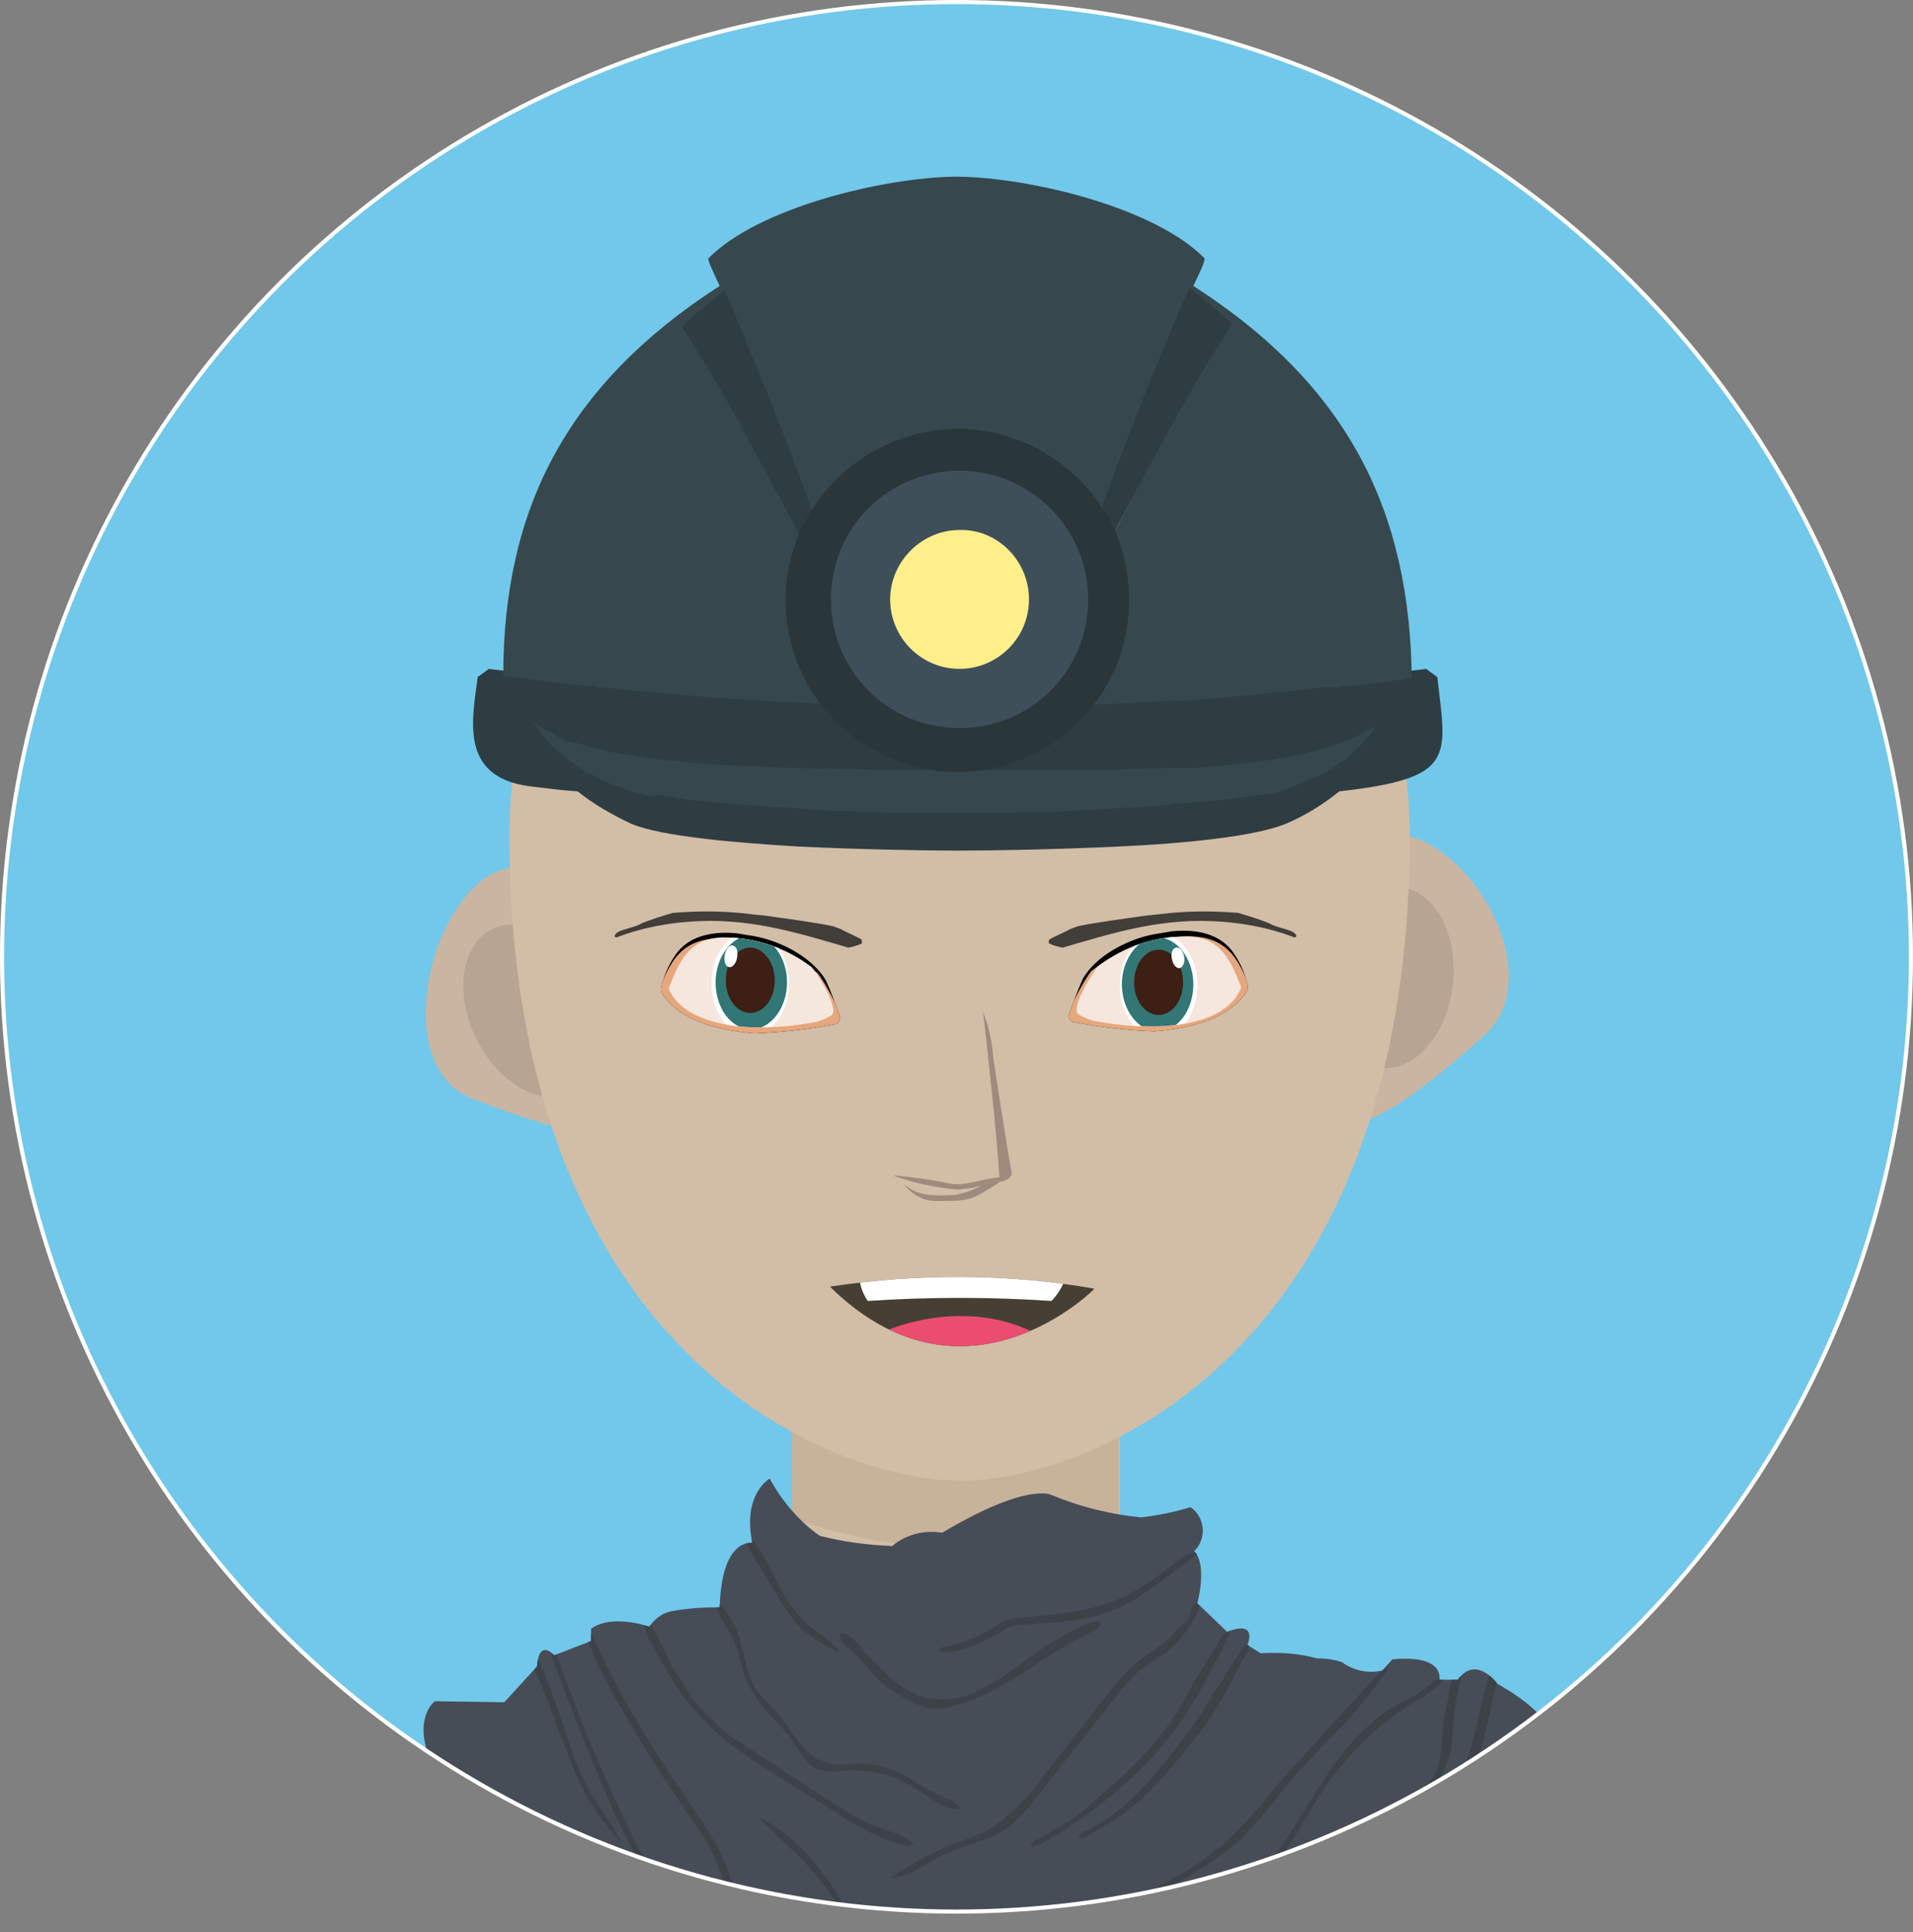 <?xml version="1.0" encoding="utf-8"?>
<!-- Generator: Adobe Illustrator 26.0.3, SVG Export Plug-In . SVG Version: 6.00 Build 0)  -->
<svg version="1.1" id="Calque_1" xmlns="http://www.w3.org/2000/svg" xmlns:xlink="http://www.w3.org/1999/xlink" x="0px" y="0px"
	 viewBox="0 0 187.4 189.2" style="enable-background:new 0 0 187.4 189.2;" xml:space="preserve">
<rect x="0" y="0" width="187.4" height="189.2" fill="#808080" stroke="none"/>
<style type="text/css">
	.st0{fill:#71C8EA;}
	.st1{clip-path:url(#SVGID_00000178906766296130147610000015818765065254382015_);}
	.st2{fill:#C9B5A1;}
	.st3{fill:#B7A492;}
	.st4{fill:#D2BDA7;}
	.st5{fill:#C7B29A;}
	.st6{fill:#EA9217;}
	.st7{fill:#2E3D42;}
	.st8{fill:#36484D;}
	.st9{fill:#29373A;}
	.st10{fill:#3F4F59;}
	.st11{fill:#FFEF8B;}
	.st12{fill:#9E8B7E;}
	.st13{fill:#010101;}
	.st14{clip-path:url(#SVGID_00000020370952709278763380000009233672738008434839_);}
	.st15{fill:#E6A77C;}
	.st16{fill:#F5E7DD;}
	.st17{clip-path:url(#SVGID_00000088846679022181550090000000970376302772294560_);}
	.st18{fill:#FFFFFF;}
	.st19{fill:#327676;}
	.st20{fill:#3D1F14;}
	.st21{fill:#423E39;}
	.st22{clip-path:url(#SVGID_00000011722693660661287690000012717335065257904826_);}
	.st23{clip-path:url(#SVGID_00000094583759731292069970000000917002070611662736_);}
	.st24{fill:#464034;}
	.st25{clip-path:url(#SVGID_00000071547438202608712800000004477099082591980689_);}
	.st26{fill:#EA4D70;}
	.st27{fill:#474D57;}
	.st28{clip-path:url(#SVGID_00000080886143909604427640000014003870059804461185_);}
	.st29{fill:#3D4249;}
	.st30{fill:none;stroke:#FFFFFF;stroke-width:0.4;stroke-miterlimit:10;}
</style>
<g>
	<circle class="st0" cx="93.7" cy="93.7" r="93.5"/>
	<g>
		<defs>
			<circle id="SVGID_1_" cx="93.7" cy="93.7" r="93.5"/>
		</defs>
		<clipPath id="SVGID_00000054967111295530719350000002923144891000774545_">
			<use xlink:href="#SVGID_1_"  style="overflow:visible;"/>
		</clipPath>
		<g style="clip-path:url(#SVGID_00000054967111295530719350000002923144891000774545_);">
			<g>
				<g>
					<path class="st2" d="M127.6,92.2c-2.7,7.5-6,13.9-1.2,17s9.5,0.7,19-7.8c4.9-4.5,1.5-12.8-2.7-16.7
						C135.1,77.5,130.3,84.8,127.6,92.2z"/>
					<ellipse transform="matrix(0.109 -0.994 0.994 0.109 26.29 220.682)" class="st3" cx="136.2" cy="95.7" rx="8.9" ry="6.1"/>
				</g>
				<g>
					<path class="st2" d="M43.9,90.4c-2.9,5.4-3.7,14.8,2.4,17.2c11.8,4.6,17.1,5,20.8,0.2s-1.4-9.8-6.3-15.9
						C56,85.8,49.2,80.6,43.9,90.4z"/>
					<ellipse transform="matrix(0.9 -0.436 0.436 0.9 -37.94 32.605)" class="st3" cx="52.1" cy="99" rx="6.1" ry="8.9"/>
				</g>
			</g>
			<g>
				<rect x="77.6" y="133.9" class="st4" width="32.1" height="50.1"/>
				<path class="st5" d="M77.6,148.7c5.2,1.8,10.6,2.8,16,2.9c5.5-0.2,10.9-1.1,16-2.9v-13.2H77.6V148.7z"/>
			</g>
			<path class="st4" d="M138.1,81.8c0,50.6-31.1,63.2-44,63.2c-12.9,0-44.2-12.6-44.2-63.2c0-25.5,19.7-46.2,44.1-46.2
				S138.1,56.2,138.1,81.8z"/>
			<path class="st6" d="M93.9,16.9L93.9,16.9L93.9,16.9L93.9,16.9C93.9,16.9,93.9,16.9,93.9,16.9z"/>
			<path class="st6" d="M93.9,16.9L93.9,16.9L93.9,16.9L93.9,16.9C93.9,16.9,93.9,16.9,93.9,16.9z"/>
			<g>
				<path class="st7" d="M140.8,66.3c-0.4-0.3-0.7-0.5-1.1-0.8c-0.5,0.1-1,0.1-1.5,0.2v0c-1.4,0.2-3.5,0.5-6,0.8c0,0,0,0,0,0
					c0,0,0,0-0.1,0h0c-0.1,0-0.2,0-0.3,0c-0.1,0-0.2,0-0.4,0c-0.1,0-0.3,0-0.5,0.1c-0.4,0-0.8,0.1-1.1,0.1c0,0-0.1,0-0.1,0
					c0,0-0.1,0-0.1,0c0,0,0,0-0.1,0c0,0-0.1,0-0.1,0c0,0,0.1,0,0.1,0c0.1,0,0.1,0,0.2,0c-4.4,0.5-9.5,1-13.4,1.3c-0.1,0-0.2,0-0.3,0
					c-0.1,0-0.2,0-0.3,0c-0.1,0-0.3,0-0.4,0c-0.1,0-0.2,0-0.4,0c-1.9,0.1-4.6,0.3-7.7,0.4c-3.1,4.2-8,6.8-13.2,6.9v0
					c0,0-0.1,0-0.1,0h-0.1c-0.1,0-0.1,0-0.2,0h0v0c-5.2-0.1-10-2.7-13.1-6.9c-0.6,0-1.3-0.1-1.9-0.1c-0.3,0-0.5,0-0.8,0
					c-6-0.3-12.1-0.8-17.9-1.4c0,0-0.1,0-0.1,0c0,0-0.1,0-0.1,0c0,0,0,0,0,0c0,0,0,0,0,0c-2.1-0.2-4.2-0.5-6.2-0.7
					c-0.5-0.1-1-0.1-1.5-0.2c-0.3,0-0.7-0.1-1-0.1c-0.3,0-0.5-0.1-0.8-0.1c-0.3,0-0.5-0.1-0.8-0.1v0c-0.5-0.1-1-0.1-1.5-0.2
					c-0.4,0.3-0.7,0.5-1.1,0.8c-0.5,4-1.9,9.8,5.1,10.7c1.6,0.2,3.2,0.4,4.7,0.5c1.6,1.3,3.4,2.3,5.3,3.2c3,1.2,9.7,1.8,16.3,2.2
					c6.3,0.3,12.6,0.4,15.5,0.4h0.4c2.9,0,9.1-0.1,15.5-0.4c6.6-0.3,13.3-1,16.3-2.2c1.9-0.8,3.7-1.9,5.3-3.2
					C142.7,76.2,141.7,74.2,140.8,66.3z M128.6,66.9c-0.2,0-0.3,0-0.5,0.1C128.2,66.9,128.4,66.9,128.6,66.9L128.6,66.9z
					 M130.6,74.9l-1.6,1c-0.2,0.1-0.4,0.2-0.6,0.3l-2.9,1.1c-0.4,0.1-0.8,0.2-1.2,0.3c-0.3,0.1-0.7,0.1-1.1,0.2c0,0-0.1,0-0.1,0
					c-0.2,0-0.4,0.1-0.7,0.1c-0.1,0-0.1,0-0.2,0c-0.8,0.1-1.7,0.2-2.6,0.3c-0.1,0-0.2,0-0.2,0c-0.3,0-0.5,0.1-0.8,0.1
					c-0.1,0-0.2,0-0.3,0c-0.7,0.1-1.3,0.1-2,0.2c-0.5,0-0.9,0.1-1.4,0.1c-0.2,0-0.5,0-0.7,0.1c-0.4,0-0.7,0-1.1,0.1
					c-1.1,0.1-2.2,0.1-3.3,0.2c-1,0-2,0.1-2.9,0.1c-0.1,0-0.2,0-0.2,0c-0.5,0-1.1,0-1.6,0.1c-0.9,0-1.7,0.1-2.5,0.1
					c-0.3,0-0.6,0-1,0c-0.8,0-1.5,0-2.2,0c-0.3,0-0.6,0-0.9,0h-0.1c-0.3,0-0.6,0-0.9,0c-1.3,0-2.5,0-3.4,0h-0.4c-0.9,0-2.1,0-3.4,0
					c-0.3,0-0.6,0-0.9,0h0c-0.3,0-0.6,0-1,0c-0.7,0-1.4,0-2.2,0c-0.3,0-0.7,0-1.1,0c-0.8,0-1.6,0-2.4-0.1c-0.6,0-1.1,0-1.7-0.1h0
					c-0.5,0-1,0-1.5-0.1c-0.4,0-0.8,0-1.1-0.1c-0.8,0-1.5-0.1-2.3-0.1c-0.4,0-0.7,0-1.1-0.1c-2-0.1-3.9-0.3-5.7-0.4c0,0-0.1,0-0.1,0
					c-0.3,0-0.7-0.1-1-0.1c-0.3,0-0.5-0.1-0.8-0.1c-0.1,0-0.2,0-0.4,0c-0.2,0-0.5-0.1-0.7-0.1c-0.2,0-0.4-0.1-0.6-0.1
					c-0.1,0-0.2,0-0.4-0.1c-0.3,0-0.6-0.1-0.8-0.1c-0.4-0.1-0.8-0.1-1.1-0.2c-0.5-0.1-0.9-0.2-1.2-0.3h0c-0.2-0.1-0.4-0.1-0.5-0.2
					c-0.2-0.1-0.4-0.1-0.5-0.2c-0.4-0.1-0.7-0.3-1.1-0.4c-0.4-0.1-0.7-0.3-1.1-0.5c0,0,0,0-0.1,0c-0.4-0.2-0.7-0.4-1.1-0.6
					c-0.5-0.3-1-0.6-1.5-1c-0.3-0.2-0.5-0.4-0.7-0.6c-0.5-0.4-0.9-0.8-1.3-1.3c-0.2-0.2-0.4-0.5-0.5-0.7c0.3,0.2,0.7,0.4,1,0.6
					c0.1,0.1,0.3,0.1,0.4,0.2c0.1,0,0.2,0.1,0.2,0.1c0.3,0.1,0.6,0.3,0.9,0.4c0.1,0,0.2,0.1,0.3,0.1h0c0.1,0,0.2,0.1,0.4,0.1
					c0.1,0,0.2,0.1,0.4,0.1c0.1,0,0.3,0.1,0.4,0.1h0c0.1,0,0.3,0.1,0.4,0.1h0c0.6,0.1,1.2,0.3,1.8,0.4c0.1,0,0.2,0,0.3,0.1
					c0.1,0,0.2,0,0.4,0.1s0.2,0,0.4,0.1c0.3,0,0.5,0.1,0.8,0.1c0.1,0,0.3,0,0.4,0.1c0.1,0,0.3,0,0.4,0.1c0.3,0,0.6,0.1,0.9,0.1
					c0.2,0,0.5,0.1,0.7,0.1c0.4,0,0.8,0.1,1.2,0.1c0,0,0,0,0,0c0.4,0,0.7,0.1,1.1,0.1c0.1,0,0.3,0,0.4,0c0.3,0,0.5,0,0.8,0.1
					c0,0,0,0,0,0c0.3,0,0.6,0,0.8,0.1c2,0.1,4.4,0.3,7,0.4c4.8,0.2,10.7,0.3,18,0.3h0.4c2.5,0,4.9,0,7.2,0c0.6,0,1.2,0,1.8,0
					c0,0,0.1,0,0.1,0c0.8,0,1.5,0,2.2,0c0.6,0,1.2,0,1.8,0c0.1,0,0.2,0,0.3,0c0.9,0,1.8,0,2.7-0.1c0.4,0,0.7,0,1,0c1,0,2-0.1,3-0.1
					c0.3,0,0.5,0,0.8,0c0.2,0,0.5,0,0.7,0c0.2,0,0.5,0,0.7,0c6.9-0.4,12.4-1.2,16-2.8c0.1-0.1,0.3-0.1,0.4-0.2
					c0.1-0.1,0.2-0.1,0.3-0.2c0.1-0.1,0.2-0.1,0.4-0.2c0.1-0.1,0.2-0.1,0.3-0.2c0.1-0.1,0.2-0.1,0.3-0.2C133,73,131.9,74,130.6,74.9
					L130.6,74.9z"/>
				<g>
					<path class="st8" d="M135,70.8c-0.9,1.4-2.1,2.7-3.4,3.7l-1.7,1.1c-0.2,0.1-0.4,0.2-0.6,0.3l-3,1.3c-0.4,0.1-0.8,0.3-1.3,0.4
						c-0.3,0.1-0.7,0.2-1.1,0.2c0,0-0.1,0-0.1,0c-0.2,0-0.4,0.1-0.7,0.1c-0.1,0-0.1,0-0.2,0c-0.8,0.1-1.7,0.3-2.7,0.4
						c-0.1,0-0.2,0-0.3,0c-0.3,0-0.5,0.1-0.8,0.1c-0.1,0-0.2,0-0.3,0c-0.7,0.1-1.4,0.1-2.1,0.2c-0.5,0-0.9,0.1-1.4,0.1
						c-0.2,0-0.5,0-0.8,0.1c-0.4,0-0.7,0.1-1.1,0.1c-1.1,0.1-2.3,0.2-3.4,0.2c-1,0.1-2,0.1-3,0.2c-0.1,0-0.2,0-0.2,0
						c-0.5,0-1.1,0-1.6,0.1c-0.9,0-1.7,0.1-2.6,0.1c-0.3,0-0.7,0-1,0c-0.8,0-1.6,0-2.3,0.1c-0.3,0-0.6,0-0.9,0h-0.1
						c-0.3,0-0.6,0-0.9,0c-1.4,0-2.6,0-3.5,0h-0.4c-0.9,0-2.1,0-3.5,0c-0.3,0-0.6,0-1,0h0c-0.3,0-0.7,0-1,0c-0.7,0-1.5,0-2.2-0.1
						c-0.4,0-0.7,0-1.1,0c-0.8,0-1.6-0.1-2.4-0.1c-0.6,0-1.2,0-1.8-0.1h0c-0.5,0-1,0-1.5-0.1c-0.4,0-0.8,0-1.2-0.1
						c-0.8,0-1.6-0.1-2.3-0.1c-0.4,0-0.8-0.1-1.2-0.1c-2-0.1-4-0.3-5.8-0.5c0,0-0.1,0-0.1,0c-0.4,0-0.7-0.1-1-0.1
						c-0.3,0-0.5-0.1-0.8-0.1c-0.1,0-0.3,0-0.4-0.1c-0.2,0-0.5-0.1-0.7-0.1c-0.2,0-0.4-0.1-0.7-0.1c-0.1,0-0.3,0-0.4-0.1
						C64,78,63.8,78,63.5,77.9c-0.4-0.1-0.8-0.2-1.2-0.3c-0.4-0.1-0.9-0.2-1.3-0.4h0c-0.2-0.1-0.4-0.1-0.5-0.2
						c-0.2-0.1-0.4-0.1-0.6-0.2c-0.4-0.2-0.8-0.3-1.1-0.5c-0.4-0.2-0.7-0.4-1.1-0.6c0,0,0,0-0.1,0c-0.4-0.2-0.7-0.4-1.1-0.7
						c-0.5-0.4-1.1-0.8-1.6-1.2c-0.3-0.2-0.5-0.5-0.8-0.7c-0.5-0.5-0.9-1-1.3-1.6c-0.2-0.3-0.4-0.5-0.6-0.8c0.3,0.2,0.7,0.5,1.1,0.7
						c0.1,0.1,0.3,0.2,0.5,0.3c0.1,0,0.2,0.1,0.2,0.1c0.3,0.2,0.6,0.3,1,0.5c0.1,0.1,0.2,0.1,0.4,0.2h0c0.1,0.1,0.2,0.1,0.4,0.1
						c0.1,0.1,0.3,0.1,0.4,0.1c0.1,0,0.3,0.1,0.4,0.1h0c0.1,0,0.3,0.1,0.4,0.1h0c0.6,0.2,1.2,0.4,1.9,0.5c0.1,0,0.2,0,0.3,0.1
						c0.1,0,0.2,0.1,0.4,0.1c0.2,0.1,0.4,0.1,0.7,0.1c0.1,0,0.2,0.1,0.4,0.1c0.2,0.1,0.5,0.1,0.7,0.1c0.4,0.1,0.8,0.1,1.2,0.2
						c0.3,0,0.5,0.1,0.8,0.1c0.4,0.1,0.8,0.1,1.2,0.2c0,0,0,0,0,0c0.4,0,0.8,0.1,1.2,0.1c0.1,0,0.3,0,0.4,0c0.3,0,0.5,0.1,0.8,0.1
						c0,0,0,0,0,0c0.3,0,0.6,0.1,0.9,0.1c2.1,0.2,4.5,0.3,7.2,0.4c4.9,0.2,10.9,0.3,18.4,0.3h0.4c2.5,0,5,0,7.4,0c0.6,0,1.2,0,1.8,0
						c0,0,0.1,0,0.1,0c0.8,0,1.5,0,2.3,0c0.6,0,1.2,0,1.9,0c0.1,0,0.2,0,0.3,0c0.9,0,1.9,0,2.8-0.1c0.4,0,0.7,0,1.1,0
						c1,0,2-0.1,3-0.1c0.3,0,0.5,0,0.8,0c0.3,0,0.5,0,0.8,0c0.2,0,0.5,0,0.7,0c7.3-0.5,12.8-1.4,16.4-3.3c0.1-0.1,0.3-0.1,0.4-0.2
						c0.1-0.1,0.2-0.1,0.4-0.2c0.1-0.1,0.2-0.1,0.4-0.2c0.1-0.1,0.2-0.1,0.3-0.2C134.8,71,134.9,70.9,135,70.8z"/>
					<path class="st8" d="M116.9,28c0.5-1,1.2-2.5,1.1-2.7c-4.9-5-17.1-7.9-24.1-8h0c0,0,0,0-0.1,0c0,0-0.1,0-0.1,0c0,0-0.1,0-0.1,0
						c0,0,0,0-0.1,0c-6.9,0.1-19.2,3-24.1,8c-0.1,0.2,0.6,1.6,1.1,2.7c-15.2,9.8-21.2,22.1-21.2,38.2v0c0.3,0,0.5,0.1,0.8,0.1
						c0.3,0,0.5,0.1,0.8,0.1c0.3,0,0.7,0.1,1,0.1c0.5,0.1,1,0.1,1.5,0.2c1.5,0.2,3,0.4,4.5,0.5c0.1,0,0.1,0,0.2,0
						c0.2,0,0.3,0,0.5,0.1c0.1,0,0.2,0,0.3,0c6.6,0.7,13.2,1.2,18.9,1.5c0.3,0,0.5,0,0.8,0c0.7,0,1.3,0.1,1.9,0.1
						c2.3,0.1,4.3,0.2,6.2,0.3c3.3,0.1,5.7,0.1,6.9,0.1c0.1,0,0.1,0,0.2,0c0.1,0,0.1,0,0.2,0c1.3,0.1,4,0,7.1-0.1
						c1.1,0,2.2-0.1,3.3-0.1c0.2,0,0.4,0,0.6,0c0.1,0,0.1,0,0.2,0c0.7,0,1.3-0.1,2-0.1c3-0.1,5.9-0.3,7.7-0.4c0.1,0,0.3,0,0.4,0
						c0.1,0,0.3,0,0.4,0c0.1,0,0.2,0,0.3,0c0.1,0,0.2,0,0.3,0c3.9-0.3,9-0.8,13.4-1.3l0.2,0c0.1,0,0.2,0,0.3,0c0.1,0,0.2,0,0.4,0
						l0.3,0c0.2,0,0.3,0,0.5-0.1c0.1,0,0.2,0,0.4,0c0.1,0,0.2,0,0.3,0c0,0,0,0,0.1,0h0c0,0,0,0,0.1,0c0,0,0,0,0,0
						c2.5-0.3,4.7-0.6,6-0.8v0C138.1,50.3,132.3,37.9,116.9,28z M83.3,62c-0.5-1-1.1-2.2-1.7-3.4c-0.2-0.4-0.4-0.8-0.6-1.2
						c-0.1-0.2-0.2-0.4-0.3-0.5c-0.1-0.1-0.1-0.3-0.2-0.4c0-0.1-0.1-0.1-0.1-0.2c-0.1-0.1-0.1-0.2-0.2-0.4c-0.1-0.3-0.3-0.5-0.4-0.8
						c-0.2-0.3-0.3-0.6-0.5-0.9c-0.2-0.3-0.3-0.6-0.5-1c-0.1-0.3-0.3-0.6-0.4-0.8c-0.3-0.6-0.6-1.2-0.9-1.9
						c-0.2-0.4-0.4-0.8-0.6-1.2c0,0,0,0,0,0c-0.2-0.3-0.3-0.7-0.5-1c0,0,0,0,0,0c-0.3-0.6-0.6-1.2-1-1.8c-1-1.9-2-3.7-3-5.6
						c-0.2-0.3-0.3-0.6-0.5-0.9c-0.2-0.4-0.4-0.8-0.7-1.2c-1.3-2.4-2.7-4.6-4-6.6c0,0,0,0,0.1-0.1c0.1-0.1,0.2-0.1,0.3-0.2
						c0,0,0.1-0.1,0.1-0.1c1-0.9,3.1-2.7,3.3-2.8c0.1,0.3,0.3,0.7,0.5,1.1c0.2,0.4,0.3,0.7,0.5,1.1c1.7,3.9,4.1,9.9,6.6,16.6
						c0.1,0.3,0.2,0.7,0.4,1c0.3,0.8,0.6,1.7,0.9,2.5c0,0,0,0.1,0,0.1c0.1,0.3,0.2,0.6,0.3,0.9c0.1,0.2,0.1,0.3,0.2,0.5
						c0.1,0.2,0.2,0.5,0.2,0.7c0.4,1.2,0.8,2.3,1.2,3.4c0,0,0,0.1,0,0.1c0.1,0.2,0.1,0.4,0.2,0.6c0.1,0.2,0.2,0.5,0.2,0.7
						c0.1,0.3,0.2,0.7,0.3,1c0,0,0,0.1,0,0.1c0,0,0,0.1,0,0.1c0,0,0,0,0,0c0,0,0,0,0,0.1l0,0c0.1,0.4,0.3,0.9,0.4,1.3v0
						c0,0.1,0.1,0.2,0.1,0.3c0,0.1,0,0.1,0.1,0.2c0,0.1,0,0.1,0,0.2C83.1,61.6,83.2,61.8,83.3,62L83.3,62z M119.2,33.8
						c-0.3,0.5-0.6,1-0.9,1.5c-0.1,0.2-0.3,0.4-0.4,0.7c-0.2,0.4-0.5,0.8-0.7,1.3c-0.2,0.3-0.3,0.5-0.5,0.8
						c-0.1,0.2-0.3,0.5-0.4,0.7c-0.1,0.1-0.1,0.2-0.2,0.3c-0.3,0.5-0.5,1-0.8,1.4c-1.1,2-2.2,4-3.3,6.1c-0.2,0.4-0.4,0.8-0.6,1.2
						c-0.6,1.1-1.1,2.2-1.7,3.3c-0.1,0.3-0.3,0.5-0.4,0.8c-0.1,0.2-0.2,0.4-0.3,0.7c0,0,0,0,0,0h0l-0.1,0.3
						c-0.1,0.2-0.2,0.3-0.2,0.5c-0.1,0.2-0.2,0.3-0.2,0.5c-0.2,0.5-0.5,0.9-0.7,1.4c-0.2,0.3-0.3,0.6-0.5,0.9c0,0.1-0.1,0.1-0.1,0.2
						c-0.2,0.4-0.4,0.8-0.6,1.2c-0.9,1.7-1.7,3.3-2.4,4.7c0.1-0.5,0.3-0.9,0.4-1.4c0.1-0.2,0.1-0.4,0.2-0.6l0-0.1c0,0,0-0.1,0-0.1
						c0.2-0.5,0.4-1.1,0.5-1.7v0h0c0-0.1,0-0.1,0-0.2c0.1-0.4,0.2-0.7,0.4-1.1c0,0,0,0,0,0h0c0-0.1,0.1-0.2,0.1-0.3v0l0.1-0.2l0,0
						c0,0,0,0,0,0c0.1-0.2,0.1-0.4,0.2-0.5c0.2-0.5,0.4-1.1,0.6-1.6c0.1-0.2,0.2-0.5,0.2-0.7c0.3-1,0.7-1.9,1-2.9
						c2.6-7.3,5.5-14.5,8.5-21.7c1,0.9,2.8,2.3,3.5,2.9c0.2,0.1,0.3,0.2,0.3,0.3C119.9,32.6,119.5,33.2,119.2,33.8z"/>
					<path class="st7" d="M84.7,65.2c-0.6-1.2-1.2-2.4-1.9-3.8c-0.2-0.4-0.4-0.9-0.7-1.3c-0.1-0.2-0.2-0.4-0.3-0.6
						c-0.1-0.2-0.2-0.3-0.2-0.5c0-0.1-0.1-0.1-0.1-0.2c-0.1-0.1-0.1-0.3-0.2-0.4c-0.1-0.3-0.3-0.6-0.4-0.9c-0.2-0.3-0.3-0.7-0.5-1
						c-0.2-0.4-0.4-0.7-0.5-1.1c-0.2-0.3-0.3-0.6-0.5-0.9c-0.3-0.7-0.7-1.4-1.1-2.1c-0.2-0.5-0.5-0.9-0.7-1.4c0,0,0,0,0,0
						c-0.2-0.4-0.4-0.7-0.6-1.1c0,0,0,0,0,0c-0.4-0.7-0.7-1.4-1.1-2c-1.1-2.1-2.2-4.1-3.3-6.2c-0.2-0.3-0.4-0.7-0.6-1
						c-0.2-0.4-0.5-0.9-0.7-1.3c-1.5-2.6-3-5.1-4.5-7.4c0,0,0.1,0,0.1-0.1c0.1-0.1,0.2-0.2,0.3-0.3c0,0,0.1-0.1,0.1-0.1
						c1.1-1,3.5-3,3.7-3.1c0.2,0.4,0.3,0.8,0.5,1.2c0.2,0.4,0.3,0.7,0.5,1.2c1.8,4.4,4.6,11,7.3,18.5c0.1,0.4,0.3,0.7,0.4,1.1
						c0.3,0.9,0.7,1.9,1,2.8c0,0,0,0.1,0,0.1c1.3,3.6,2.5,7.2,3.6,10.9C84.5,64.5,84.6,64.9,84.7,65.2z"/>
					<path class="st7" d="M102.9,64.5L102.9,64.5L102.9,64.5c3.9-12.3,8.4-24.4,13.6-36.3c0.3,0.1,4,3.3,4.2,3.5
						C114.2,41.7,106.9,56.6,102.9,64.5z"/>
				</g>
				<g>
					<path class="st9" d="M110.6,58.8c0,3.6-1.1,7-3.2,9.9c0,0,0,0,0,0c-3.2,4.3-8.2,6.9-13.6,6.9h-0.1c-5.3,0-10.3-2.6-13.5-6.9
						c0,0,0,0,0,0c-3.5-4.8-4.2-11-1.9-16.5v0C81,46.1,87,42.1,93.7,42h0.1c5.9,0,11.3,3.1,14.4,8.1c0,0,0,0.1,0.1,0.1c0,0,0,0,0,0
						c0.4,0.6,0.7,1.3,1,1.9h0C110.2,54.3,110.6,56.6,110.6,58.8z"/>
					<path class="st10" d="M106.6,58.7c0,7-5.6,12.6-12.6,12.6c-7,0-12.6-5.6-12.6-12.6S87,46.1,94,46.1c0,0,0,0,0,0
						C100.9,46.1,106.6,51.7,106.6,58.7z"/>
					<path class="st11" d="M100.8,58.7c0,3.8-3.1,6.8-6.8,6.8c-3.8,0-6.8-3.1-6.8-6.8s3.1-6.8,6.8-6.8c0,0,0,0,0,0
						C97.7,51.8,100.8,54.9,100.8,58.7z"/>
				</g>
			</g>
			<path class="st12" d="M93.8,116.5c-2.1-0.2-4.1-0.6-6.1-1.3c0,0,0,0-0.1-0.1c1.8,0.2,3.6,0.4,5.4,0.8c1.6,0.3,3.3-0.5,4.9-0.6
				c-0.2-3.8-1.3-13.7-1.6-16.2c0,0,0,0,0,0c0.6,1.5,0.9,3,1,4.5c0.2,1.3,1.5,9.8,1.8,11.2c0.1,0.7-1.1,1-1.1,0.9
				c-2.4,1.6-3,1.9-5,1.9c-1.6,0-2.7,0.3-4.5-1.6c1,0.6,1.6,1.3,5.2,1c0.8-0.2,1.6-0.4,2.4-0.9C95.3,116.4,94.5,116.4,93.8,116.5z"
				/>
			<g>
				<g>
					<path class="st13" d="M64.8,96.6c-0.1,0.3,0,0.6,0.2,0.9c2.1,2.9,6.5,3.5,8.9,3.7c2.7-0.1,5.3-0.4,7.9-0.9c0,0,0.1,0,0.1,0
						c0.2-0.1,0.4-0.4,0.4-0.6c0-0.1,0-0.3-0.1-0.4c-0.4-1.1-0.8-2.2-1.3-3.3c-1.3-2.2-4.3-3.8-6.9-4.3c-0.6-0.1-1.2-0.2-1.8-0.3
						c-2.1-0.2-4.4,0.1-5.8,1.8C65.7,94.1,65.1,95.3,64.8,96.6z"/>
					<g>
						<defs>
							<path id="SVGID_00000034071311326937409760000001160765992992016000_" d="M64.8,96.6c-0.1,0.3,0,0.6,0.2,0.9
								c2.1,2.9,6.5,3.5,8.9,3.7c2.7-0.1,5.3-0.4,7.9-0.9c0,0,0.1,0,0.1,0c0.2-0.1,0.4-0.4,0.4-0.6c0-0.1,0-0.3-0.1-0.4
								c-0.4-1.1-0.8-2.2-1.3-3.3c-1.3-2.2-4.3-3.8-6.9-4.3c-0.6-0.1-1.2-0.2-1.8-0.3c-2.1-0.2-4.4,0.1-5.8,1.8
								C65.7,94.1,65.1,95.3,64.8,96.6z"/>
						</defs>
						<clipPath id="SVGID_00000057118413031030272440000001103198309860633492_">
							<use xlink:href="#SVGID_00000034071311326937409760000001160765992992016000_"  style="overflow:visible;"/>
						</clipPath>
						<g style="clip-path:url(#SVGID_00000057118413031030272440000001103198309860633492_);">
							<path class="st15" d="M64.3,97.7c1.1-3,2.1-5.7,6-5.8c3.6,0,7,1.2,9.8,3.4c0.5,0.6,3,4.7,2.2,5.5c-0.6,0.4-1.3,0.6-2,0.8
								c-1.9,0.4-3.7,0.6-5.6,0.5C71.3,102.3,65.7,101.5,64.3,97.7z"/>
						</g>
					</g>
				</g>
				<g>
					<path class="st16" d="M65.5,96.8c1-2.5,1.9-4.9,5.3-5c3.2,0,6.2,1,8.7,2.9c0.5,0.5,2.7,4,2,4.7c-0.5,0.3-1.1,0.6-1.7,0.7
						c-1.6,0.3-3.3,0.5-5,0.5C71.8,100.7,66.8,100,65.5,96.8z"/>
					<g>
						<defs>
							<path id="SVGID_00000068658572634309984920000004776934788082329248_" d="M65.5,96.8c1-2.5,1.9-4.9,5.3-5
								c3.2,0,6.2,1,8.7,2.9c0.5,0.5,2.7,4,2,4.7c-0.5,0.3-1.1,0.6-1.7,0.7c-1.6,0.3-3.3,0.5-5,0.5C71.8,100.7,66.8,100,65.5,96.8z"
								/>
						</defs>
						<clipPath id="SVGID_00000155108949548406082210000005776404253738096028_">
							<use xlink:href="#SVGID_00000068658572634309984920000004776934788082329248_"  style="overflow:visible;"/>
						</clipPath>
						<g style="clip-path:url(#SVGID_00000155108949548406082210000005776404253738096028_);">
							<g>
								<path class="st18" d="M77.3,96.3c0,2.8-1.7,5.1-3.8,5.1c-2.1,0-3.8-2.3-3.8-5.1c0-2.8,1.7-5.1,3.8-5.1
									C75.6,91.2,77.3,93.5,77.3,96.3z"/>
								<path class="st19" d="M73.6,91.6c-1.9,0-3.5,2.1-3.5,4.6s1.5,4.6,3.5,4.6c1.9,0,3.5-2.1,3.5-4.6S75.5,91.6,73.6,91.6z"/>
								<path class="st20" d="M75.9,96c0,1.8-1.1,3.2-2.4,3.2c-1.3,0-2.4-1.4-2.4-3.2c0-1.8,1.1-3.2,2.4-3.2
									C74.8,92.8,75.9,94.3,75.9,96z"/>
								<path class="st18" d="M72.2,93.8c-0.1,0.6-0.5,1-0.8,0.9C71,94.6,70.9,94,71,93.5c0.1-0.6,0.5-1,0.8-0.9
									C72.2,92.7,72.3,93.2,72.2,93.8z"/>
							</g>
						</g>
					</g>
				</g>
				<path class="st21" d="M84.4,92.4c-0.4,0.2-0.8,0.3-1.3,0.4c-4.5-1.3-9.1-2.8-14.5-2.6c-2.8,0.1-5.6,0.6-8.2,1.6
					c-0.1,0-0.2-0.1-0.2-0.1c0.1-0.7,1.7-0.7,2.7-1.3c1-0.4,2-0.7,3-1c2.5-0.2,5-0.2,7.5,0.1l0,0c0.6,0.1,1.2,0.1,1.8,0.2
					c2.1,0.3,4.4,0.6,6.4,1c0.3,0.1,0.5,0.2,0.8,0.3c0.5,0.3,1.5,0.7,2,1C84.4,92.2,84.5,92.3,84.4,92.4
					C84.4,92.4,84.4,92.4,84.4,92.4z"/>
			</g>
			<g>
				<g>
					<path class="st13" d="M122.2,96.4c0.1,0.3,0,0.6-0.2,0.9c-2.1,2.9-6.5,3.5-8.9,3.7c-2.7-0.1-5.3-0.4-7.9-0.9c0,0-0.1,0-0.1,0
						c-0.2-0.1-0.4-0.4-0.4-0.6c0-0.1,0-0.3,0.1-0.4c0.4-1.1,0.8-2.2,1.3-3.3c1.3-2.2,4.3-3.8,6.9-4.3c0.6-0.1,1.2-0.2,1.8-0.3
						c2.1-0.2,4.4,0.1,5.8,1.8C121.3,93.9,121.9,95.1,122.2,96.4z"/>
					<g>
						<defs>
							<path id="SVGID_00000154408907076020055010000010167847473598531504_" d="M122.2,96.4c0.1,0.3,0,0.6-0.2,0.9
								c-2.1,2.9-6.5,3.5-8.9,3.7c-2.7-0.1-5.3-0.4-7.9-0.9c0,0-0.1,0-0.1,0c-0.2-0.1-0.4-0.4-0.4-0.6c0-0.1,0-0.3,0.1-0.4
								c0.4-1.1,0.8-2.2,1.3-3.3c1.3-2.2,4.3-3.8,6.9-4.3c0.6-0.1,1.2-0.2,1.8-0.3c2.1-0.2,4.4,0.1,5.8,1.8
								C121.3,93.9,121.9,95.1,122.2,96.4z"/>
						</defs>
						<clipPath id="SVGID_00000163756218431801728940000012107075331278029757_">
							<use xlink:href="#SVGID_00000154408907076020055010000010167847473598531504_"  style="overflow:visible;"/>
						</clipPath>
						<g style="clip-path:url(#SVGID_00000163756218431801728940000012107075331278029757_);">
							<path class="st15" d="M122.7,97.5c-1.1-3-2.1-5.7-6-5.8c-3.6,0-7,1.2-9.8,3.4c-0.5,0.6-3,4.7-2.2,5.5c0.6,0.4,1.3,0.6,2,0.8
								c1.9,0.4,3.7,0.6,5.6,0.5C115.7,102.1,121.3,101.3,122.7,97.5z"/>
						</g>
					</g>
				</g>
				<g>
					<path class="st16" d="M121.6,96.7c-1-2.5-1.9-4.9-5.3-5c-3.2,0-6.2,1-8.7,2.9c-0.5,0.5-2.7,4-2,4.7c0.5,0.3,1.1,0.6,1.7,0.7
						c1.6,0.3,3.3,0.5,5,0.5C115.4,100.6,120.3,100,121.6,96.7z"/>
					<g>
						<defs>
							<path id="SVGID_00000117635349700456361750000002822184447650351526_" d="M121.6,96.7c-1-2.5-1.9-4.9-5.3-5
								c-3.2,0-6.2,1-8.7,2.9c-0.5,0.5-2.7,4-2,4.7c0.5,0.3,1.1,0.6,1.7,0.7c1.6,0.3,3.3,0.5,5,0.5
								C115.4,100.6,120.3,100,121.6,96.7z"/>
						</defs>
						<clipPath id="SVGID_00000022532252759167945890000012372785702592624307_">
							<use xlink:href="#SVGID_00000117635349700456361750000002822184447650351526_"  style="overflow:visible;"/>
						</clipPath>
						<g style="clip-path:url(#SVGID_00000022532252759167945890000012372785702592624307_);">
							<g>
								<path class="st18" d="M109.7,96.5c0,2.8,1.7,5.1,3.8,5.1c2.1,0,3.8-2.3,3.8-5.1c0-2.8-1.7-5.1-3.8-5.1
									C111.4,91.4,109.7,93.7,109.7,96.5z"/>
								<path class="st19" d="M113.4,91.8c1.9,0,3.5,2.1,3.5,4.6s-1.5,4.6-3.5,4.6c-1.9,0-3.5-2.1-3.5-4.6S111.5,91.8,113.4,91.8z"
									/>
								<path class="st20" d="M111.1,96.2c0,1.8,1.1,3.2,2.4,3.2c1.3,0,2.4-1.4,2.4-3.2c0-1.8-1.1-3.2-2.4-3.2
									C112.2,93,111.1,94.4,111.1,96.2z"/>
								<path class="st18" d="M114.8,93.9c0.1,0.6,0.5,1,0.8,0.9c0.3-0.1,0.5-0.6,0.4-1.1c-0.1-0.6-0.5-1-0.8-0.9
									C114.8,92.9,114.7,93.4,114.8,93.9z"/>
							</g>
						</g>
					</g>
				</g>
				<path class="st21" d="M102.8,92.4c0.4,0.2,0.8,0.3,1.3,0.4c4.5-1.3,9.1-2.8,14.5-2.6c2.8,0.1,5.6,0.6,8.2,1.6
					c0.1,0,0.2-0.1,0.2-0.1c-0.1-0.7-1.7-0.7-2.7-1.3c-1-0.4-2-0.7-3-1c-2.5-0.2-5-0.2-7.5,0.1l0,0c-0.6,0.1-1.2,0.1-1.8,0.2
					c-2.1,0.3-4.4,0.6-6.4,1c-0.3,0.1-0.5,0.2-0.8,0.3c-0.5,0.3-1.5,0.7-2,1C102.7,92.2,102.7,92.3,102.8,92.4
					C102.8,92.4,102.8,92.4,102.8,92.4z"/>
			</g>
			<g>
				<path class="st24" d="M81.3,126c8.6-1.3,17.4-1.3,25.9,0.2C107.3,126.2,94.5,139,81.3,126z"/>
				<g>
					<defs>
						<path id="SVGID_00000011729878970165624370000009699486018658707584_" d="M81.3,126c8.6-1.3,17.4-1.3,25.9,0.2
							C107.3,126.2,94.5,139,81.3,126z"/>
					</defs>
					<clipPath id="SVGID_00000039101324363310446510000010496115609898691464_">
						<use xlink:href="#SVGID_00000011729878970165624370000009699486018658707584_"  style="overflow:visible;"/>
					</clipPath>
					<g style="clip-path:url(#SVGID_00000039101324363310446510000010496115609898691464_);">
						<path class="st26" d="M87.1,130.2c0,0,7.1-3.1,14,0.2C96.8,133.2,91.3,133.1,87.1,130.2z"/>
						<path class="st18" d="M84.2,125.3c0.1,0.8,0.4,1.5,0.8,2.1c6-0.4,12-0.4,18,0c0.6-0.6,1-1.3,1.3-2
							C97.7,124.5,90.9,124.5,84.2,125.3z"/>
					</g>
				</g>
			</g>
			<g>
				<path class="st27" d="M75.4,144.8c0,0-2.7,1.5-1.7,6.3c0,0-3-0.6-3.2,6.3c-1.6,0-3.2,0.1-4.8,0.4c-0.9,0.2-1.6,0.8-2.1,1.5
					c0,0-3.6-1.3-5.7,0.2v1.2l-3.6,1.4c0,0-1.5-1.7-1.7,1.1l-3.2,3.5l-6.8-0.1c0,0-2.2,1.6-0.4,5.9l17.7,19.8
					c1.4,3.1,2.4,6.4,2.9,9.8c0,0,10.2,11.6,17.5,18c0,0,2,9.3,4.8,15.2c2.1,4.3,3.6,8.8,4.6,13.4c0,0,0.4,1,1.8,0.5
					c0,0,4.9-4.5,6.4-7c0,0,3.1-5.7,5.2-7.7c1.4-0.6,2.6-1.3,3.8-2.2c3.2-4.2,5.9-8.9,7.8-13.9c0,0,5.9-5.7,7.8-7
					c0,0,4-12.7,15-12.4c0,0,4.2-2.5,5.5-12.2c0,0,0.4-6.9,8.8-13.5c0,0,3.4-3.6-5.1-8.4c0,0-2.1-2.9-3.9-0.4h-1.8
					c0,0,0.6-2.5-4.6-2l-1,1.1c-1.4,0.3-2.8,0-3.9-0.8c-0.8-0.3-1.7-0.4-2.5-0.4c-1.8-0.5-3.6-0.6-5.5-0.5l-1.3-0.8
					c0,0,1.1-2.5-2-1.3l-2.9-2.8c0,0,1-3.7-0.3-5.1c1.1-1.1,1.1-2.9,0-4c-0.1-0.1-0.2-0.2-0.4-0.3c-1.6,0.5-3.2,0.8-4.8,1
					c-3-0.3-5.9-1-8.8-2.2c0,0-2.3-1.3-10.7,3.7c-1.8-0.3-3.6,0.2-4.9,1.3c-2.4-0.1-4.8-0.4-7.1-1C78.3,149,76.6,147,75.4,144.8z"/>
				<g>
					<defs>
						<path id="SVGID_00000145058021114696550530000005363628112643100069_" d="M75.4,144.8c0,0-2.7,1.5-1.7,6.3c0,0-3-0.6-3.2,6.3
							c-1.6,0-3.2,0.1-4.8,0.4c-0.9,0.2-1.6,0.8-2.1,1.5c0,0-3.6-1.3-5.7,0.2v1.2l-3.6,1.4c0,0-1.5-1.7-1.7,1.1l-3.2,3.5l-6.8-0.1
							c0,0-2.2,1.6-0.4,5.9l17.7,19.8c1.4,3.1,2.4,6.4,2.9,9.8c0,0,10.2,11.6,17.5,18c0,0,2,9.3,4.8,15.2c2.1,4.3,3.6,8.8,4.6,13.4
							c0,0,0.4,1,1.8,0.5c0,0,4.9-4.5,6.4-7c0,0,3.1-5.7,5.2-7.7c1.4-0.6,2.6-1.3,3.8-2.2c3.2-4.2,5.9-8.9,7.8-13.9
							c0,0,5.9-5.7,7.8-7c0,0,4-12.7,15-12.4c0,0,4.2-2.5,5.5-12.2c0,0,0.4-6.9,8.8-13.5c0,0,3.4-3.6-5.1-8.4c0,0-2.1-2.9-3.9-0.4
							h-1.8c0,0,0.6-2.5-4.6-2l-1,1.1c-1.4,0.3-2.8,0-3.9-0.8c-0.8-0.3-1.7-0.4-2.5-0.4c-1.8-0.5-3.6-0.6-5.5-0.5l-1.3-0.8
							c0,0,1.1-2.5-2-1.3l-2.9-2.8c0,0,1-3.7-0.3-5.1c1.1-1.1,1.1-2.9,0-4c-0.1-0.1-0.2-0.2-0.4-0.3c-1.6,0.5-3.2,0.8-4.8,1
							c-3-0.3-5.9-1-8.8-2.2c0,0-2.3-1.3-10.7,3.7c-1.8-0.3-3.6,0.2-4.9,1.3c-2.4-0.1-4.8-0.4-7.1-1C78.3,149,76.6,147,75.4,144.8z"
							/>
					</defs>
					<clipPath id="SVGID_00000164471618448947976470000013846906814776909720_">
						<use xlink:href="#SVGID_00000145058021114696550530000005363628112643100069_"  style="overflow:visible;"/>
					</clipPath>
					<g style="clip-path:url(#SVGID_00000164471618448947976470000013846906814776909720_);">
						<path class="st29" d="M82.1,222.3c1.9,2.6,3.6,5.4,5.1,8.3c0.1,0.3,0.4,0.7,0.7,0.7c0.1-0.3,0-0.7-0.2-1
							c-0.8-1.5-1.6-3-2.5-4.5c-1.1-2.3-2.7-4.3-4.7-6c-0.3-0.2-0.8-0.3-0.7,0.2c0.1,0.3,0.4,0.3,0.6,0.5
							C81.1,221,81.6,221.6,82.1,222.3z"/>
						<path class="st29" d="M77,157.6c0.3,0.5,0.7,1,1.1,1.5c1.1,1.1,2.5,2,4,2.7c0.1-0.2,0-0.4-0.2-0.5c-0.9-0.9-2-1.5-2.9-2.3
							c-2.1-1.9-3.1-4.8-4.6-7.3c-0.1-0.2-1-1.5-1.3-1c-0.2,0.3,0.8,1.7,0.9,2C75,154.3,75.9,156,77,157.6z"/>
						<path class="st29" d="M97.6,159.2c0.4-0.3,0.8-0.5,1.2-0.6c0.3-0.1,0.7-0.2,1.1-0.2c3.8-0.3,7.7-0.6,11.1-2.5
							c1.1-0.6,2.1-1.3,3.1-2.1l1.8-1.3c0.4-0.3,1-0.6,1.4-0.3c-1.7,1.3-3.5,2.6-5.3,3.9c-0.7,0.5-1.4,0.9-2.2,1.3
							c-1.8,0.8-3.7,1.2-5.7,1.4c-1.3,0.1-2.6,0.3-3.8,0.3c-0.8,0-1.6,0.2-2.2,0.7c-1.6,0.9-3.6,2-5.5,2c-0.7,0-0.8-0.4-0.2-0.5
							c0.7-0.2,1.5-0.3,2.2-0.6C95.6,160.3,96.7,159.8,97.6,159.2z"/>
						<path class="st29" d="M83,160.1c0.7,0.5,1.3,1,1.7,1.7c0.5,0.5,1,1,1.5,1.5c1.1,1.2,2.4,2.2,3.9,2.8c2.2,0.6,4.5,0.3,6.4-0.9
							c2-1,3.7-2.5,5.5-3.7c0.9-0.6,1.9-1.2,2.9-1.7c0.8-0.5,1.6-0.8,2.4-1c0.2,0,0.4,0,0.5,0.1c0.1,0.2-0.1,0.4-0.3,0.6
							c-1.9,1-3.8,2-5.6,3.2c-0.9,0.6-1.7,1.2-2.6,1.7c-1.7,1-3.4,1.9-5.3,2.5c-0.9,0.3-1.9,0.5-2.9,0.4c-0.7-0.1-1.4-0.4-2-0.8
							c-0.9-0.4-1.7-0.9-2.5-1.5c-1.1-0.9-1.9-2.2-2.9-3.1c-0.4-0.3-0.8-0.7-1.2-1C82,160.1,82.4,159.7,83,160.1z"/>
						<path class="st29" d="M72.9,164c0.6,1.5,1.5,2.9,2.6,4c0.7,0.7,1.4,1.5,2,2.3c0.7,1,1.3,2.3,2.4,2.9c0.9,0.3,1.8,0.4,2.7,0.2
							c2.5-0.2,4.9,0.4,7,1.7c1.5,0.9,2.9,2.2,4.6,2.1c-0.4-0.5-0.9-0.9-1.5-1.1c-1.2-0.5-2.3-1.1-3.4-1.8c-1.7-1.2-3.8-1.7-5.8-1.6
							c-0.5,0.1-1.1,0.1-1.7,0.1c-1.3-0.2-2.5-0.9-3.3-1.9c-0.8-1-1.5-2.1-2.3-3.1c-0.7-0.7-1.4-1.4-2-2.2c-1.2-1.7-1.3-4-2-5.9
							c-0.1-0.3-1.5-3-1.9-2.6c-0.5,0.4,1.3,2.8,1.4,3.2C72.4,161.5,72.5,162.8,72.9,164z"/>
						<path class="st29" d="M114.4,160.6c-0.9,0.7-1.9,1.3-2.8,2c-1.3,1.1-2.4,2.4-3.4,3.7l-6.2,7.9c-1.4,2-3.2,3.7-5.2,5
							c-1.1,0.5-2.3,1-3.5,1.4c-2.1,0.9-4.2,2-6.1,3.3c1.8,0,3.3-1.3,4.9-2.1c2.1-1.1,4.7-1.4,6.6-2.8c1-0.8,1.9-1.7,2.7-2.8
							l7.8-9.9c0.7-0.9,1.5-1.8,2.3-2.6c0.9-0.7,1.9-1.3,2.8-1.9c1.3-1.1,2.4-2.5,3.1-4.1c0.1-0.2,0.1-0.5-0.2-0.7
							c-0.6,0.2-0.5,1.2-0.9,1.7C115.6,159.3,115,159.9,114.4,160.6z"/>
						<path class="st29" d="M105.6,177.7c1-0.7,1.9-1.6,2.8-2.4c2.4-2,4.5-4.2,6.3-6.7c0.9-1.3,1.6-2.7,2.4-4.1
							c0.8-1.3,1.6-2.6,2.4-3.9c0.2-0.4,0.5-0.8,1-0.8c-0.2,0.7-0.6,1.3-0.9,2l-1.2,2.2c-0.6,1.2-1.3,2.4-2,3.5
							c-3.4,5.4-8.4,9.5-13.9,12.8c-0.2,0.1-1.4,0.8-1.5,0.4c-0.1-0.3,1-0.8,1.2-0.9C103.3,179.2,104.5,178.5,105.6,177.7z"/>
						<path class="st29" d="M117.8,167.6c-0.6,1-1.3,1.9-2,2.8c-2.6,3.4-5.4,7-9.4,8.9c-0.3,0.1-0.6,0.3-0.8,0.7
							c0.4,0.1,0.8,0,1.1-0.3c0.8-0.5,1.6-0.9,2.4-1.4c0.9-0.6,1.7-1.3,2.5-1.9c1.2-1.1,2.3-2.3,3.4-3.6c0.9-1,1.6-2.1,2.5-3.1
							c1.3-1.7,2.4-3.5,3.3-5.4c0.3-0.5,1-1.9,1.3-2.4c0.2-0.3,0.5-1.1,0-0.8c-0.6,0.3-2.1,3-2.4,3.6
							C119,165.5,118.4,166.6,117.8,167.6z"/>
						<path class="st29" d="M124.7,175.3c-1.3,1.7-2.7,3.2-4.2,4.7c-3,2.8-6.7,4.6-10.3,6.4c-1.8,0.9-3.6,1.8-5.5,2.6
							c-3.9,1.6-7.9,2.6-12.1,2.9c-0.2,0.4,0.9,0.5,1.4,0.5c8.9-1.3,16.7-5,24.3-9.8c1.2-0.8,2.4-1.7,3.5-2.7c1.5-1.6,2.9-3.3,4.2-5
							c2.6-3.2,5.8-5.8,8.2-9.1c0.5-0.7,1.6-1.8,1.9-2.7c-0.6,0.4-1.1,0.8-1.5,1.3c-0.8,0.9-1.6,1.7-2.4,2.6
							c-1.6,1.7-3.2,3.5-4.8,5.3C126.4,173.3,125.5,174.3,124.7,175.3z"/>
						<path class="st29" d="M136.1,167.4c-4.9,3.2-7.5,8.9-10.8,13.8c-1,1.5-2.1,2.9-3.4,4.1c-1.5,1.3-3.2,2.5-5,3.4
							c-4.4,2.4-9.1,4.1-13.6,6.4c-0.3,0.2-0.7,0.5-0.5,0.8c3.8-1.8,7.6-3.6,11.4-5.4c3.2-1.5,6.4-3.1,8.8-5.5
							c2.9-2.9,4.6-6.8,6.9-10.1c2.3-3.3,5.3-6.2,8.8-8.3c1-0.5,1.9-1.2,2.7-2.1c0.1-0.1-0.5-0.1-0.5-0.1c-0.2,0.1-0.4,0.2-0.6,0.4
							c-0.4,0.4-0.9,0.7-1.3,1C138.1,166.3,137.1,166.8,136.1,167.4z"/>
						<path class="st29" d="M141.2,170.8c0,0.9-0.2,1.8-0.5,2.7c-0.7,1.4-2.2,2.1-3.1,3.4c-0.4,0.7-0.7,1.4-0.9,2.1
							c-0.9,3.2-1.5,6.6-3.4,9.4c-2.3,3.4-6.1,5.3-9.5,7.6c-0.2,0.1-0.5,0.4-0.3,0.6c0.1,0.2,0.4,0.1,0.6-0.1
							c2.4-1.5,4.8-3.2,7.1-4.9c1-0.7,1.9-1.5,2.6-2.4c0.6-0.8,1-1.8,1.4-2.7c0.9-1.9,1.6-3.9,2-6c0.1-1.1,0.4-2.2,0.9-3.2
							c0.7-0.9,1.5-1.7,2.4-2.4c1.1-1.4,1.7-3.1,1.8-4.9c0.1-1.8,0.3-3.5,0.7-5.2c0.1-0.3,0.2-0.6,0-1c-0.4-0.6-0.6,0.1-0.7,0.3
							c-0.2,0.7-0.4,1.4-0.4,2.1C141.5,167.8,141.3,169.3,141.2,170.8z"/>
						<path class="st29" d="M145.7,164.6c-0.7,2.4-1,4.5-1.7,6.9c-0.6,1.9-1.1,4.2-2.3,5.8c-0.8,1-1.8,1.7-2.5,2.7
							c-1,1.5-1.8,3.1-2.3,4.8c-2.1,5.8-6.2,10.6-11.6,13.6c-2.8,1.5-6.1,2.6-8.3,4.9c-0.7,0.9-1.6,1.6-2.6,2.2
							c-0.1,0.2-1.3,0.7-1.3,0.9c2.1-0.1,3.8-2,5.4-3.3c1.3-1.1,2.8-2,4.4-2.7c7.1-3.2,12.7-9.1,15.3-16.4c0.3-1,0.7-2,1.2-2.9
							c0.8-0.9,1.6-1.8,2.5-2.6c1.8-2,2.5-4.7,3.2-7.3c0.6-2.3,1.1-4.5,1.6-6.8c0.1-0.2,0-0.6-0.2-0.5
							C145.8,164,145.8,164.2,145.7,164.6z"/>
						<path class="st29" d="M114.5,207.2c-2.4,1-5,1.5-7.6,1.5c-2.6,0.1-5.6,0.1-7.8,1.5c-0.2,0.1-0.4,0.3-0.3,0.5
							c0,0.1,0.6-0.2,0.6-0.2c0.6-0.2,1.1-0.4,1.7-0.6c0.4-0.1,1.1-0.3,1.5-0.3c2.5-0.3,4.2-0.2,6.7-0.4c2.5-0.1,5-1,7.1-2.4
							c1.6-1.2,3.2-2.5,4.7-3.7c0.8-0.7,1.7-1.3,2.7-1.8c-1-0.8-3.9,1.8-4.6,2.4C117.8,205,116.2,206.2,114.5,207.2z"/>
						<path class="st29" d="M70.6,170c1.6,1.4,3.4,2.6,5.2,3.7l6.1,3.8c2,1.4,4.2,2.5,6.5,3.2c0.4,0.2,0.8,0.1,1.1-0.1
							c-1-1-2.5-1.3-3.8-1.8c-1-0.4-2-0.9-2.9-1.5c-1.3-0.8-2.6-1.6-3.9-2.5l-7.2-4.7c-0.6-0.4-1.2-0.9-1.7-1.5
							c-0.6-0.5-1.2-1.1-1.8-1.8c-0.9-1.2-1.5-2.3-2.3-3.5c-0.3-0.5-2-4.5-2.5-4.4c-0.9,0.2,1.3,3.6,1.5,4c0.7,1.2,1.4,2.4,2.3,3.6
							C68.2,167.7,69.4,169,70.6,170z"/>
						<path class="st29" d="M77.3,180.9c1.7,1.5,3.1,3.2,4.4,5.1c0.5,0.8,0.9,1.7,1.4,2.5c2,3.1,5.4,5,8.7,6.7
							c-0.8-1-1.8-1.8-2.9-2.4c-0.9-0.6-1.8-1.3-2.7-2c-0.8-0.6-1.5-1.3-2.2-2.1c-0.7-0.9-1.3-1.9-1.8-2.9c-1.8-3-4.7-6.4-8-7.9
							C75.2,178.9,76.3,179.9,77.3,180.9z"/>
						<path class="st29" d="M67,177.1c1,1.3,1.9,2.7,2.7,4.1c0.8,1.8,1.4,3.6,2,5.5c1.6,4.7,4.1,9,7.3,12.8c1.4,1.8,3.1,3.4,5,4.8
							c1.7,1.2,3.7,2.2,4.8,4c-0.5-1.4-1.4-2.7-2.6-3.6c-0.9-0.7-2-1.2-2.9-1.9c-1-0.8-1.8-1.7-2.6-2.7c-3.2-4-6.2-8.1-8-12.9
							c-0.8-2-1.3-4.2-2.3-6.1c-0.9-1.7-2-3.3-3.1-4.9c-2.9-4.2-5.6-8.5-7.9-13.1c-0.2-0.4-1.7-3.8-2.1-4c-0.6-0.3,1.1,3.5,1.2,3.8
							c1.1,2.3,2.6,4.8,3.9,7C63.8,172.3,65.4,174.7,67,177.1z"/>
						<path class="st29" d="M83.3,200.3c1.5,2,3.2,3.8,5,5.6l2.1,2.1c0.7,0.7,1.4,1.4,2.1,2.1c1.2,1.1,2.6,2.1,4,2.9
							c0.9,0.6,1.8,1,2.9,1.1c0.1-0.2-0.1-0.4-0.3-0.5c-1.4-0.6-2.7-1.3-4-2.1c-2.5-1.7-4.2-4.2-6.3-6.3c-2-2-4.4-3.7-5.8-6.2
							c-0.4-0.8-0.8-1.6-1.1-2.5l-1.4-3.5c0-0.1-0.2,0.5-0.2,0.6c0,0.4,0.1,0.7,0.2,1c0.2,0.7,0.4,1.3,0.7,2
							C81.7,197.9,82.4,199.1,83.3,200.3z"/>
						<path class="st29" d="M55.9,172.5c1.1,3,2.8,5.7,5,8c-0.9-1.9-2.4-3.7-3.4-5.6c-0.4-0.8-0.8-1.6-1.1-2.4
							c-1.2-3.3-2.2-6.9-3.7-10c-0.6,0.6-0.3,1.2,0,1.8c0.4,0.9,0.8,1.8,1.1,2.7C54.5,168.9,55.2,170.7,55.9,172.5z"/>
						<path class="st29" d="M59.8,176.7c1.1,2.5,2.2,5,4.2,6.9c-0.7-1.3-1.5-2.5-2.1-3.9c-2.7-5.6-4.8-10.5-6.8-16.1
							c-0.2-0.7-0.5-1.3-0.8-1.9c0.1,0.1-0.3,0.4-0.2,0.6c0.1,0.2,0.1,0.4,0.2,0.6c0.3,0.6,0.5,1.3,0.7,1.9c0.5,1.3,1,2.6,1.5,3.9
							C57.6,171.5,58.7,174.1,59.8,176.7z"/>
						<path class="st29" d="M60.8,193.8c1.4,2.2,3.2,4.1,5.3,5.7c1,0.7,2.1,1.2,3.1,2c2.3,1.8,3.7,4.5,5.3,6.9
							c1.2,1.8,2.6,3.5,4.1,5c-1.7-2.4-3.4-4.9-4.9-7.5c-1.3-2.1-2.6-4.3-4.6-5.7c-0.8-0.6-1.7-1-2.5-1.5c-2.5-1.6-4.2-4.1-6.1-6.4
							c-0.3-0.3-0.6-0.6-1-0.9C59.4,192.1,60.4,193.3,60.8,193.8z"/>
						<path class="st29" d="M105.1,227.5c0.6-2.5,1.5-5,2.5-7.4c1-2.4,2.7-4.5,4.9-6c0.3-0.3,0.8-0.4,1.2-0.2l-1,0.8
							c-2.8,2-4.8,4.9-5.5,8.3c-0.5,1.4-0.9,2.8-1.3,4.2c-0.5,2.2-1.2,4.2-2.1,6.2c-0.3,0.5-0.6,0.9-0.9,1.4c-0.3,0.4-0.7,0.5-0.5,0
							c0.2-0.5,0.6-1,0.8-1.5c0.3-0.6,0.5-1.1,0.7-1.7C104.4,230.1,104.8,228.8,105.1,227.5z"/>
					</g>
				</g>
			</g>
		</g>
	</g>
	<circle class="st30" cx="93.7" cy="93.7" r="93.5"/>
</g>
</svg>
